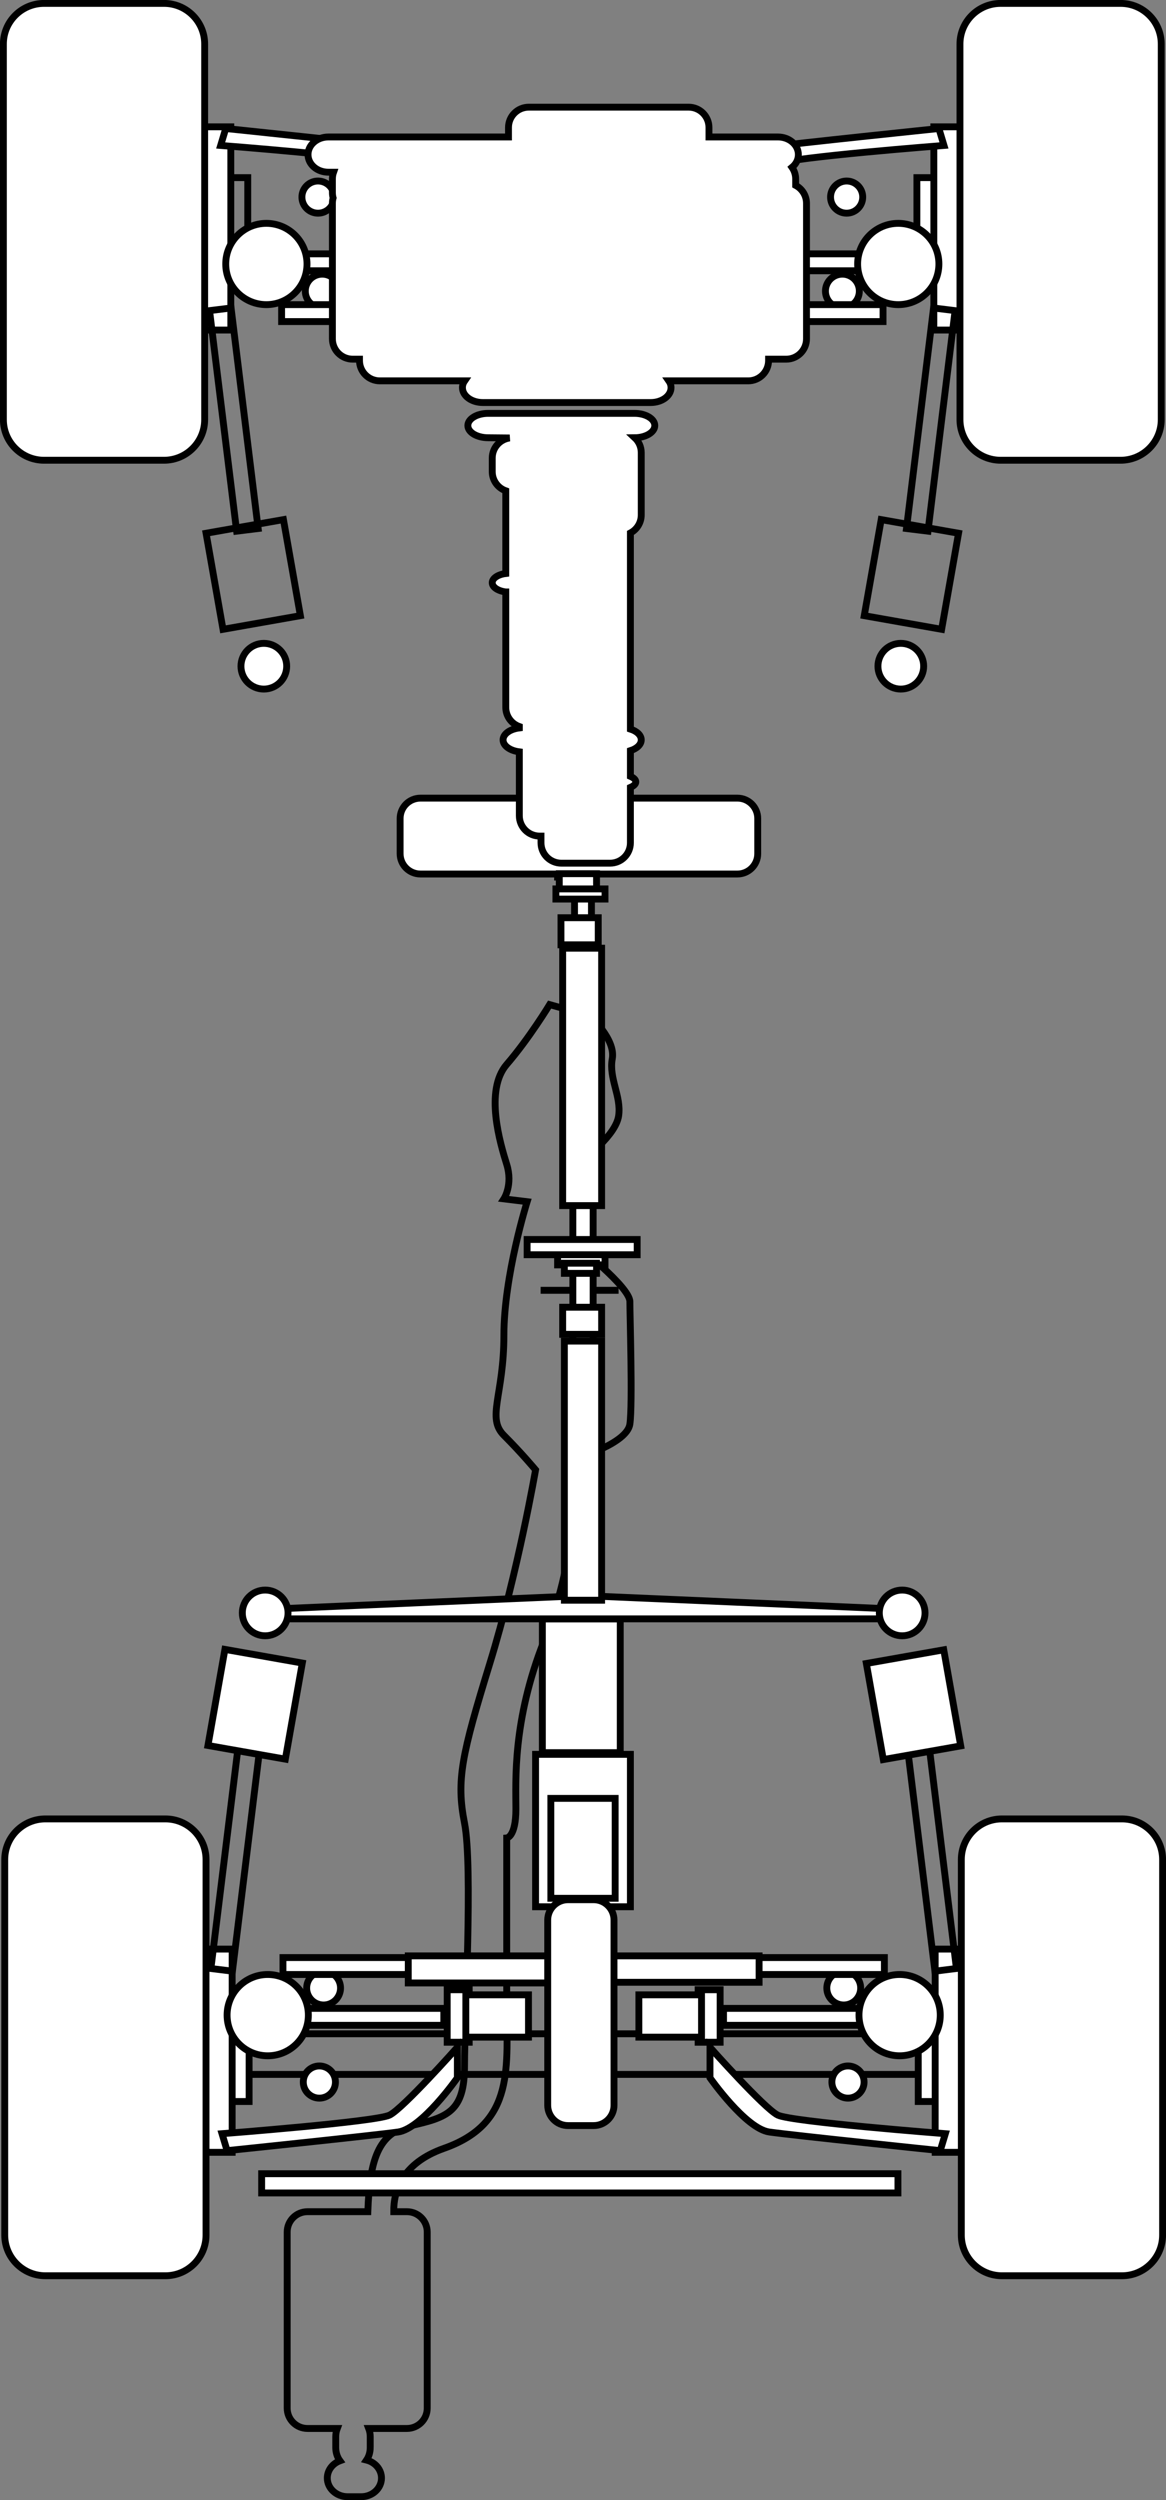 <?xml version="1.0" encoding="utf-8"?>
<!-- Generator: Adobe Illustrator 15.1.0, SVG Export Plug-In . SVG Version: 6.00 Build 0)  -->
<!DOCTYPE svg PUBLIC "-//W3C//DTD SVG 1.1//EN" "http://www.w3.org/Graphics/SVG/1.1/DTD/svg11.dtd">
<svg version="1.1" id="Layer_1" xmlns="http://www.w3.org/2000/svg" xmlns:xlink="http://www.w3.org/1999/xlink" x="0px" y="0px"
	 width="339.601px" height="728px" viewBox="0 0 339.601 728" enable-background="new 0 0 339.601 728" xml:space="preserve">
<rect x="0" y="0" width="339.601" height="728" fill="#808080" stroke="none"/>
<rect x="65.253" y="51.725" fill="none" stroke="#000000" stroke-width="2" stroke-miterlimit="3.864" width="6.904" height="30.572"/>
<rect x="57.36" y="36.928" fill="#FFFFFF" width="9.863" height="59.178"/>
<rect x="57.36" y="36.928" fill="none" stroke="#000000" stroke-width="2" stroke-miterlimit="3.864" width="9.863" height="59.178"/>
<path fill="#FFFFFF" d="M59.609,122.183c0,6.537-5.296,11.836-11.834,11.836H12.821c-6.535,0-11.835-5.299-11.835-11.836V12.826
	c0-6.54,5.3-11.836,11.835-11.836h34.954c6.538,0,11.834,5.296,11.834,11.836V122.183z"/>
<path fill="none" stroke="#000000" stroke-width="2" stroke-miterlimit="3.864" d="M59.609,122.183
	c0,6.537-5.296,11.836-11.834,11.836H12.821c-6.535,0-11.835-5.299-11.835-11.836V12.826c0-6.54,5.3-11.836,11.835-11.836h34.954
	c6.538,0,11.834,5.296,11.834,11.836V122.183z"/>
<g>
	<path fill="#FFFFFF" d="M92.622,52.708c2.583,0,4.684,2.099,4.684,4.686c0,2.587-2.101,4.683-4.684,4.683
		c-2.589,0-4.686-2.096-4.686-4.683C87.937,54.807,90.033,52.708,92.622,52.708"/>
	<path fill="none" stroke="#000000" stroke-width="2" stroke-miterlimit="3.864" d="M92.622,52.708
		c2.583,0,4.684,2.099,4.684,4.686c0,2.587-2.101,4.683-4.684,4.683c-2.589,0-4.686-2.096-4.686-4.683
		C87.937,54.807,90.033,52.708,92.622,52.708z"/>
	<path fill="#FFFFFF" d="M93.854,79.833c2.724,0,4.935,2.205,4.935,4.931c0,2.724-2.211,4.931-4.935,4.931
		c-2.725,0-4.934-2.207-4.934-4.931C88.921,82.037,91.13,79.833,93.854,79.833"/>
	<path fill="none" stroke="#000000" stroke-width="2" stroke-miterlimit="3.864" d="M93.854,79.833
		c2.724,0,4.935,2.205,4.935,4.931c0,2.724-2.211,4.931-4.935,4.931c-2.725,0-4.934-2.207-4.934-4.931
		C88.921,82.037,91.13,79.833,93.854,79.833z"/>
	<rect x="82.513" y="73.912" fill="#FFFFFF" width="46.354" height="4.934"/>
	
		<rect x="82.513" y="73.912" fill="none" stroke="#000000" stroke-width="2" stroke-miterlimit="3.864" width="46.354" height="4.934"/>
	<rect x="129.857" y="68.984" fill="#FFFFFF" width="6.408" height="15.286"/>
	
		<rect x="129.857" y="68.984" fill="none" stroke="#000000" stroke-width="2" stroke-miterlimit="3.864" width="6.408" height="15.286"/>
	<rect x="135.279" y="70.461" fill="#FFFFFF" width="18.246" height="12.329"/>
	
		<rect x="135.279" y="70.461" fill="none" stroke="#000000" stroke-width="2" stroke-miterlimit="3.864" width="18.246" height="12.329"/>
	<rect x="82.019" y="88.708" fill="#FFFFFF" width="41.426" height="4.931"/>
	
		<rect x="82.019" y="88.708" fill="none" stroke="#000000" stroke-width="2" stroke-miterlimit="3.864" width="41.426" height="4.931"/>
	<path fill-rule="evenodd" clip-rule="evenodd" fill="#FFFFFF" d="M65.746,37.422c0,0,42.901,4.438,49.809,5.424
		c6.901,0.983,17.258,15.78,17.258,15.78V67.5c0,0-15.781-17.75-19.725-19.724c-3.946-1.973-48.822-5.424-48.822-5.424
		L65.746,37.422z"/>
	<path fill="none" stroke="#000000" stroke-width="2" stroke-miterlimit="3.864" d="M65.746,37.422
		c0,0,42.901,4.438,49.809,5.424c6.901,0.983,17.258,15.78,17.258,15.78V67.5c0,0-15.781-17.75-19.725-19.724
		c-3.946-1.973-48.822-5.424-48.822-5.424L65.746,37.422z"/>
	<path fill="#FFFFFF" d="M76.841,187.335c3.678,0,6.657,2.981,6.657,6.66c0,3.675-2.979,6.657-6.657,6.657
		c-3.677,0-6.657-2.981-6.657-6.657C70.184,190.317,73.164,187.335,76.841,187.335"/>
	<circle fill="none" stroke="#000000" stroke-width="2" stroke-miterlimit="3.864" cx="76.841" cy="193.994" r="6.658"/>
	<path fill="#FFFFFF" d="M77.582,65.037c6.533,0,11.834,5.298,11.834,11.835c0,6.54-5.301,11.836-11.834,11.836
		c-6.54,0-11.836-5.296-11.836-11.836C65.746,70.335,71.042,65.037,77.582,65.037"/>
	<path fill="none" stroke="#000000" stroke-width="2" stroke-miterlimit="3.864" d="M60.021,155.277l22.534-3.974l4.931,27.972
		l-22.534,3.977L60.021,155.277z M61.037,90.451l6.266-0.771l7.885,64.22l-6.266,0.77L61.037,90.451z M77.582,65.037
		c6.533,0,11.834,5.298,11.834,11.835c0,6.54-5.301,11.836-11.834,11.836c-6.54,0-11.836-5.296-11.836-11.836
		C65.746,70.335,71.042,65.037,77.582,65.037z"/>
	<rect x="267.048" y="51.725" fill="#FFFFFF" width="6.905" height="30.572"/>
	
		<rect x="267.048" y="51.725" fill="none" stroke="#000000" stroke-width="2" stroke-miterlimit="3.864" width="6.905" height="30.572"/>
	<rect x="271.98" y="36.928" fill="#FFFFFF" width="9.86" height="59.178"/>
	
		<rect x="271.98" y="36.928" fill="none" stroke="#000000" stroke-width="2" stroke-miterlimit="3.864" width="9.86" height="59.178"/>
	<path fill="#FFFFFF" d="M338.216,122.183c0,6.537-5.299,11.836-11.836,11.836h-34.953c-6.535,0-11.836-5.299-11.836-11.836V12.826
		c0-6.54,5.301-11.836,11.836-11.836h34.953c6.537,0,11.836,5.296,11.836,11.836V122.183z"/>
</g>
<path fill="none" stroke="#000000" stroke-width="2" stroke-miterlimit="3.864" d="M338.216,122.183
	c0,6.537-5.299,11.836-11.836,11.836h-34.953c-6.535,0-11.836-5.299-11.836-11.836V12.826c0-6.54,5.301-11.836,11.836-11.836h34.953
	c6.537,0,11.836,5.296,11.836,11.836V122.183z"/>
<g>
	<path fill="#FFFFFF" d="M246.584,52.708c2.584,0,4.682,2.099,4.682,4.686c0,2.587-2.098,4.683-4.682,4.683
		c-2.588,0-4.687-2.096-4.687-4.683C241.897,54.807,243.996,52.708,246.584,52.708"/>
	<circle fill="none" stroke="#000000" stroke-width="2" stroke-miterlimit="3.864" cx="246.584" cy="57.392" r="4.684"/>
	<path fill="#FFFFFF" d="M245.348,79.833c2.724,0,4.936,2.205,4.936,4.931c0,2.724-2.212,4.931-4.936,4.931
		s-4.932-2.207-4.932-4.931C240.416,82.037,242.624,79.833,245.348,79.833"/>
	<path fill="none" stroke="#000000" stroke-width="2" stroke-miterlimit="3.864" d="M245.348,79.833
		c2.724,0,4.936,2.205,4.936,4.931c0,2.724-2.212,4.931-4.936,4.931s-4.932-2.207-4.932-4.931
		C240.416,82.037,242.624,79.833,245.348,79.833z"/>
	<rect x="210.334" y="73.912" fill="#FFFFFF" width="46.356" height="4.934"/>
	
		<rect x="210.334" y="73.912" fill="none" stroke="#000000" stroke-width="2" stroke-miterlimit="3.864" width="46.356" height="4.934"/>
	<rect x="202.94" y="68.984" fill="#FFFFFF" width="6.408" height="15.286"/>
	
		<rect x="202.94" y="68.984" fill="none" stroke="#000000" stroke-width="2" stroke-miterlimit="3.864" width="6.408" height="15.286"/>
	<rect x="185.68" y="70.461" fill="#FFFFFF" width="18.248" height="12.329"/>
	
		<rect x="185.68" y="70.461" fill="none" stroke="#000000" stroke-width="2" stroke-miterlimit="3.864" width="18.248" height="12.329"/>
	<rect x="215.763" y="88.708" fill="#FFFFFF" width="41.421" height="4.931"/>
	
		<rect x="215.763" y="88.708" fill="none" stroke="#000000" stroke-width="2" stroke-miterlimit="3.864" width="41.421" height="4.931"/>
	<path fill-rule="evenodd" clip-rule="evenodd" fill="#FFFFFF" d="M273.457,37.422c0,0-42.901,4.438-49.807,5.424
		c-6.903,0.983-17.259,15.78-17.259,15.78V67.5c0,0,15.778-17.75,19.724-19.724c3.947-1.973,48.822-5.424,48.822-5.424
		L273.457,37.422z"/>
	<path fill="none" stroke="#000000" stroke-width="2" stroke-miterlimit="3.864" d="M273.457,37.422
		c0,0-42.901,4.438-49.807,5.424c-6.903,0.983-17.259,15.78-17.259,15.78V67.5c0,0,15.778-17.75,19.724-19.724
		c3.947-1.973,48.822-5.424,48.822-5.424L273.457,37.422z"/>
	<path fill="#FFFFFF" d="M262.363,187.335c3.675,0,6.656,2.981,6.656,6.66c0,3.675-2.981,6.657-6.656,6.657
		c-3.679,0-6.66-2.981-6.66-6.657C255.703,190.317,258.685,187.335,262.363,187.335"/>
	<circle fill="none" stroke="#000000" stroke-width="2" stroke-miterlimit="3.864" cx="262.363" cy="193.994" r="6.658"/>
	<path fill="#FFFFFF" d="M261.621,65.037c6.537,0,11.836,5.298,11.836,11.835c0,6.54-5.299,11.836-11.836,11.836
		c-6.536,0-11.836-5.296-11.836-11.836C249.785,70.335,255.085,65.037,261.621,65.037"/>
</g>
<g>
	<defs>
		<rect id="SVGID_1_" width="339.601" height="728"/>
	</defs>
	<clipPath id="SVGID_2_">
		<use xlink:href="#SVGID_1_"  overflow="visible"/>
	</clipPath>
	<path clip-path="url(#SVGID_2_)" fill="none" stroke="#000000" stroke-width="2" stroke-miterlimit="3.864" d="M270.401,604.045
		H15.938v-11.834h254.463V604.045z M107.829,712.687c0,1.382-0.398,2.652-1.072,3.659c2.507,0.631,4.35,2.738,4.35,5.237
		c0,3.001-2.647,5.43-5.915,5.43h-3.948c-3.266,0-5.918-2.429-5.918-5.43c0-2.271,1.522-4.216,3.677-5.031
		c-0.76-1.035-1.22-2.388-1.22-3.865v-3.124c0-0.862,0.156-1.684,0.44-2.422h-8.665c-3.267,0-5.915-2.647-5.915-5.918v-51.286
		c0-3.271,2.648-5.921,5.915-5.921h17.573c0.531-15.207,3.064-22.9,12.386-25.008c10.864-2.456,15.776-4.097,15.776-17.42
		c0-13.319,2.459-58.206,0-70.71c-2.455-12.507-0.816-19.878,7.373-46.524c8.192-26.646,13.323-56.352,13.323-56.352
		s-4.093-4.916-9.228-10.049c-5.13-5.13,0-11.684,0-29.102c0-17.42,6.772-38.934,6.772-38.934l-6.772-0.822
		c0,0,2.676-4.09,0.82-10.043c-1.854-5.954-6.555-21.517,0-29.104c6.558-7.592,12.504-17.421,12.504-17.421l11.686,3.28
		c0,0,7.589,6.769,6.555,12.501c-1.039,5.737,2.672,10.865,1.855,16.602c-0.821,5.734-10.048,12.504-10.048,12.504l-2.46,25.008
		c0,0,15.782,12.288,15.782,16.6c0,4.31,0.816,29.926,0,35.656c-0.82,5.733-15.782,10.049-15.782,10.049
		c0,9.226,0,29.705-9.226,53.076c-9.229,23.367-8.192,40.787-8.192,48.979s-2.674,8.408-2.674,8.408v47.345
		c0,19.271,2.674,35.654-18.241,43.027c-12.268,4.327-14.726,12.462-14.661,18.453h3.832c3.271,0,5.918,2.65,5.918,5.921v51.286
		c0,3.271-2.647,5.918-5.918,5.918h-11.123c0.286,0.738,0.44,1.56,0.44,2.422V712.687z M279.179,155.277l-22.528-3.974
		l-4.936,27.972l22.536,3.977L279.179,155.277z M278.166,90.451L271.9,89.68l-7.885,64.22l6.266,0.77L278.166,90.451z
		 M261.621,65.037c6.537,0,11.836,5.298,11.836,11.835c0,6.54-5.299,11.836-11.836,11.836c-6.536,0-11.836-5.296-11.836-11.836
		C249.785,70.335,255.085,65.037,261.621,65.037z"/>
</g>
<g>
	<rect x="76.207" y="632.959" fill="#FFFFFF" width="185.318" height="5.606"/>
	
		<rect x="76.207" y="632.959" fill="none" stroke="#000000" stroke-width="2" stroke-miterlimit="3.864" width="185.318" height="5.606"/>
	<rect x="155.989" y="510.844" fill="#FFFFFF" width="27.615" height="44.382"/>
	
		<rect x="155.989" y="510.844" fill="none" stroke="#000000" stroke-width="2" stroke-miterlimit="3.864" width="27.615" height="44.382"/>
	<rect x="160.431" y="523.664" fill="#FFFFFF" width="18.739" height="29.096"/>
	
		<rect x="160.431" y="523.664" fill="none" stroke="#000000" stroke-width="2" stroke-miterlimit="3.864" width="18.739" height="29.096"/>
	<rect x="157.966" y="471.389" fill="#FFFFFF" width="22.685" height="38.959"/>
	
		<rect x="157.966" y="471.389" fill="none" stroke="#000000" stroke-width="2" stroke-miterlimit="3.864" width="22.685" height="38.959"/>
	<rect x="158.46" y="375.717" fill="#FFFFFF" width="20.71" height="0.009"/>
	
		<rect x="158.46" y="375.717" fill="none" stroke="#000000" stroke-width="2" stroke-miterlimit="3.864" width="20.71" height="0.009"/>
	<polygon fill="#FFFFFF" points="258.07,471.392 173.153,471.392 166.841,471.392 81.919,471.392 81.919,468.431 166.841,464.758 
		166.841,464.486 169.993,464.621 173.153,464.486 173.153,464.758 258.07,468.431 	"/>
	<polygon fill="none" stroke="#000000" stroke-width="2" stroke-miterlimit="3.864" points="258.07,471.392 173.153,471.392 
		166.841,471.392 81.919,471.392 81.919,468.431 166.841,464.758 166.841,464.486 169.993,464.621 173.153,464.486 173.153,464.758 
		258.07,468.431 	"/>
	<rect x="166.841" y="348.102" fill="#FFFFFF" width="5.915" height="47.342"/>
	
		<rect x="166.841" y="348.102" fill="none" stroke="#000000" stroke-width="2" stroke-miterlimit="3.864" width="5.915" height="47.342"/>
	<rect x="162.4" y="250.951" fill="#FFFFFF" width="10.849" height="4.441"/>
	
		<rect x="162.4" y="250.951" fill="none" stroke="#000000" stroke-width="2" stroke-miterlimit="3.864" width="10.849" height="4.441"/>
	<rect x="167.333" y="254.897" fill="#FFFFFF" width="4.929" height="25.152"/>
	
		<rect x="167.333" y="254.897" fill="none" stroke="#000000" stroke-width="2" stroke-miterlimit="3.864" width="4.929" height="25.152"/>
	<rect x="267.443" y="581.363" fill="#FFFFFF" width="6.904" height="30.573"/>
	
		<rect x="267.443" y="581.363" fill="none" stroke="#000000" stroke-width="2" stroke-miterlimit="3.864" width="6.904" height="30.573"/>
	<rect x="272.374" y="567.552" fill="#FFFFFF" width="9.863" height="59.178"/>
	
		<rect x="272.374" y="567.552" fill="none" stroke="#000000" stroke-width="2" stroke-miterlimit="3.864" width="9.863" height="59.178"/>
	<path fill="#FFFFFF" d="M338.61,650.836c0,6.537-5.298,11.836-11.835,11.836h-34.953c-6.535,0-11.834-5.299-11.834-11.836V541.478
		c0-6.536,5.299-11.834,11.834-11.834h34.953c6.537,0,11.835,5.298,11.835,11.834V650.836z"/>
</g>
<path fill="none" stroke="#000000" stroke-width="2" stroke-miterlimit="3.864" d="M338.61,650.836
	c0,6.537-5.298,11.836-11.835,11.836h-34.953c-6.535,0-11.834-5.299-11.834-11.836V541.478c0-6.536,5.299-11.834,11.834-11.834
	h34.953c6.537,0,11.835,5.298,11.835,11.834V650.836z"/>
<g>
	<path fill="#FFFFFF" d="M246.978,601.582c2.583,0,4.684,2.099,4.684,4.682c0,2.591-2.101,4.687-4.684,4.687
		c-2.589,0-4.687-2.096-4.687-4.687C242.291,603.681,244.389,601.582,246.978,601.582"/>
	<path fill="none" stroke="#000000" stroke-width="2" stroke-miterlimit="3.864" d="M246.978,601.582
		c2.583,0,4.684,2.099,4.684,4.682c0,2.591-2.101,4.687-4.684,4.687c-2.589,0-4.687-2.096-4.687-4.687
		C242.291,603.681,244.389,601.582,246.978,601.582z"/>
	<path fill="#FFFFFF" d="M245.743,573.964c2.724,0,4.933,2.207,4.933,4.934c0,2.724-2.209,4.931-4.933,4.931
		c-2.721,0-4.932-2.207-4.932-4.931C240.812,576.171,243.022,573.964,245.743,573.964"/>
	<path fill="none" stroke="#000000" stroke-width="2" stroke-miterlimit="3.864" d="M245.743,573.964
		c2.724,0,4.933,2.207,4.933,4.934c0,2.724-2.209,4.931-4.933,4.931c-2.721,0-4.932-2.207-4.932-4.931
		C240.812,576.171,243.022,573.964,245.743,573.964z"/>
	<rect x="210.729" y="584.815" fill="#FFFFFF" width="46.355" height="4.931"/>
	
		<rect x="210.729" y="584.815" fill="none" stroke="#000000" stroke-width="2" stroke-miterlimit="3.864" width="46.355" height="4.931"/>
	<rect x="203.335" y="579.388" fill="#FFFFFF" width="6.407" height="15.289"/>
	
		<rect x="203.335" y="579.388" fill="none" stroke="#000000" stroke-width="2" stroke-miterlimit="3.864" width="6.407" height="15.289"/>
	<rect x="186.075" y="580.867" fill="#FFFFFF" width="18.245" height="12.329"/>
	
		<rect x="186.075" y="580.867" fill="none" stroke="#000000" stroke-width="2" stroke-miterlimit="3.864" width="18.245" height="12.329"/>
	<rect x="216.156" y="570.019" fill="#FFFFFF" width="41.422" height="4.931"/>
	
		<rect x="216.156" y="570.019" fill="none" stroke="#000000" stroke-width="2" stroke-miterlimit="3.864" width="41.422" height="4.931"/>
	<path fill-rule="evenodd" clip-rule="evenodd" fill="#FFFFFF" d="M273.854,626.239c0,0-42.904-4.44-49.809-5.428
		c-6.905-0.982-17.261-15.779-17.261-15.779v-8.875c0,0,15.78,17.754,19.727,19.727c3.943,1.971,48.823,5.422,48.823,5.422
		L273.854,626.239z"/>
	<path fill="none" stroke="#000000" stroke-width="2" stroke-miterlimit="3.864" d="M273.854,626.239
		c0,0-42.904-4.44-49.809-5.428c-6.905-0.982-17.261-15.779-17.261-15.779v-8.875c0,0,15.78,17.754,19.727,19.727
		c3.943,1.971,48.823,5.422,48.823,5.422L273.854,626.239z"/>
	<path fill="#FFFFFF" d="M262.757,463.006c3.68,0,6.657,2.981,6.657,6.656c0,3.679-2.978,6.66-6.657,6.66
		c-3.678,0-6.656-2.981-6.656-6.66C256.101,465.987,259.079,463.006,262.757,463.006"/>
	<path fill="none" stroke="#000000" stroke-width="2" stroke-miterlimit="3.864" d="M262.757,463.006
		c3.68,0,6.657,2.981,6.657,6.656c0,3.679-2.978,6.66-6.657,6.66c-3.678,0-6.656-2.981-6.656-6.66
		C256.101,465.987,259.079,463.006,262.757,463.006z"/>
	<path fill="#FFFFFF" d="M262.019,574.949c6.533,0,11.836,5.3,11.836,11.836c0,6.54-5.303,11.836-11.836,11.836
		c-6.54,0-11.835-5.296-11.835-11.836C250.184,580.249,255.479,574.949,262.019,574.949"/>
	<path fill="none" stroke="#000000" stroke-width="2" stroke-miterlimit="3.864" d="M278.558,573.207l-6.263,0.773l-7.886-64.22
		l6.266-0.767L278.558,573.207z M262.019,574.949c6.533,0,11.836,5.3,11.836,11.836c0,6.54-5.303,11.836-11.836,11.836
		c-6.54,0-11.835-5.296-11.835-11.836C250.184,580.249,255.479,574.949,262.019,574.949z"/>
	
		<rect x="254.401" y="482.18" transform="matrix(0.985 -0.174 0.174 0.985 -82.156 53.703)" fill="#FFFFFF" width="22.884" height="28.406"/>
	
		<rect x="254.401" y="482.18" transform="matrix(0.985 -0.174 0.174 0.985 -82.156 53.703)" fill="none" stroke="#000000" stroke-width="2" stroke-miterlimit="3.864" width="22.884" height="28.406"/>
	<rect x="65.647" y="581.363" fill="#FFFFFF" width="6.906" height="30.573"/>
	
		<rect x="65.647" y="581.363" fill="none" stroke="#000000" stroke-width="2" stroke-miterlimit="3.864" width="6.906" height="30.573"/>
	<rect x="57.756" y="567.552" fill="#FFFFFF" width="9.861" height="59.178"/>
	
		<rect x="57.756" y="567.552" fill="none" stroke="#000000" stroke-width="2" stroke-miterlimit="3.864" width="9.861" height="59.178"/>
	<path fill="#FFFFFF" d="M60.006,650.836c0,6.537-5.298,11.836-11.836,11.836H13.217c-6.539,0-11.836-5.299-11.836-11.836V541.478
		c0-6.536,5.297-11.834,11.836-11.834H48.17c6.538,0,11.836,5.298,11.836,11.834V650.836z"/>
</g>
<path fill="none" stroke="#000000" stroke-width="2" stroke-miterlimit="3.864" d="M60.006,650.836
	c0,6.537-5.298,11.836-11.836,11.836H13.217c-6.539,0-11.836-5.299-11.836-11.836V541.478c0-6.536,5.297-11.834,11.836-11.834H48.17
	c6.538,0,11.836,5.298,11.836,11.834V650.836z"/>
<g>
	<path fill="#FFFFFF" d="M93.017,601.582c2.591,0,4.682,2.099,4.682,4.682c0,2.591-2.091,4.687-4.682,4.687
		s-4.685-2.096-4.685-4.687C88.332,603.681,90.426,601.582,93.017,601.582"/>
	<path fill="none" stroke="#000000" stroke-width="2" stroke-miterlimit="3.864" d="M93.017,601.582
		c2.591,0,4.682,2.099,4.682,4.682c0,2.591-2.091,4.687-4.682,4.687s-4.685-2.096-4.685-4.687
		C88.332,603.681,90.426,601.582,93.017,601.582z"/>
	<path fill="#FFFFFF" d="M94.25,573.964c2.724,0,4.932,2.207,4.932,4.934c0,2.724-2.208,4.931-4.932,4.931
		c-2.725,0-4.936-2.207-4.936-4.931C89.314,576.171,91.525,573.964,94.25,573.964"/>
	<circle fill="none" stroke="#000000" stroke-width="2" stroke-miterlimit="3.864" cx="94.25" cy="578.896" r="4.932"/>
	<rect x="82.906" y="584.815" fill="#FFFFFF" width="46.356" height="4.931"/>
	
		<rect x="82.906" y="584.815" fill="none" stroke="#000000" stroke-width="2" stroke-miterlimit="3.864" width="46.356" height="4.931"/>
	<rect x="130.249" y="579.388" fill="#FFFFFF" width="6.41" height="15.289"/>
	
		<rect x="130.249" y="579.388" fill="none" stroke="#000000" stroke-width="2" stroke-miterlimit="3.864" width="6.41" height="15.289"/>
	<rect x="135.675" y="580.867" fill="#FFFFFF" width="18.246" height="12.329"/>
	
		<rect x="135.675" y="580.867" fill="none" stroke="#000000" stroke-width="2" stroke-miterlimit="3.864" width="18.246" height="12.329"/>
	<rect x="82.417" y="570.019" fill="#FFFFFF" width="41.423" height="4.931"/>
	
		<rect x="82.417" y="570.019" fill="none" stroke="#000000" stroke-width="2" stroke-miterlimit="3.864" width="41.423" height="4.931"/>
	<path fill-rule="evenodd" clip-rule="evenodd" fill="#FFFFFF" d="M66.14,626.239c0,0,42.902-4.44,49.81-5.428
		c6.9-0.982,17.256-15.779,17.256-15.779v-8.875c0,0-15.776,17.754-19.724,19.727c-3.948,1.971-48.823,5.422-48.823,5.422
		L66.14,626.239z"/>
	<path fill="none" stroke="#000000" stroke-width="2" stroke-miterlimit="3.864" d="M66.14,626.239c0,0,42.902-4.44,49.81-5.428
		c6.9-0.982,17.256-15.779,17.256-15.779v-8.875c0,0-15.776,17.754-19.724,19.727c-3.948,1.971-48.823,5.422-48.823,5.422
		L66.14,626.239z"/>
	<path fill="#FFFFFF" d="M77.234,463.006c3.678,0,6.659,2.981,6.659,6.656c0,3.679-2.981,6.66-6.659,6.66
		c-3.675,0-6.656-2.981-6.656-6.66C70.578,465.987,73.56,463.006,77.234,463.006"/>
	<path fill="none" stroke="#000000" stroke-width="2" stroke-miterlimit="3.864" d="M77.234,463.006
		c3.678,0,6.659,2.981,6.659,6.656c0,3.679-2.981,6.66-6.659,6.66c-3.675,0-6.656-2.981-6.656-6.66
		C70.578,465.987,73.56,463.006,77.234,463.006z"/>
	<path fill="#FFFFFF" d="M77.976,574.949c6.537,0,11.836,5.3,11.836,11.836c0,6.54-5.299,11.836-11.836,11.836
		c-6.539,0-11.835-5.296-11.835-11.836C66.14,580.249,71.437,574.949,77.976,574.949"/>
	<path fill="none" stroke="#000000" stroke-width="2" stroke-miterlimit="3.864" d="M61.431,573.207l6.264,0.773l7.89-64.22
		l-6.269-0.767L61.431,573.207z M77.976,574.949c6.537,0,11.836,5.3,11.836,11.836c0,6.54-5.299,11.836-11.836,11.836
		c-6.539,0-11.835-5.296-11.835-11.836C66.14,580.249,71.437,574.949,77.976,574.949z"/>
	
		<rect x="62.709" y="482.18" transform="matrix(-0.985 -0.174 0.174 -0.985 60.974 998.101)" fill="#FFFFFF" width="22.882" height="28.406"/>
	
		<rect x="62.709" y="482.18" transform="matrix(-0.985 -0.174 0.174 -0.985 60.974 998.101)" fill="none" stroke="#000000" stroke-width="2" stroke-miterlimit="3.864" width="22.882" height="28.406"/>
	<polygon fill="#FFFFFF" points="221.089,577.218 161.811,577.218 161.811,577.417 118.907,577.417 118.907,569.529 
		150.469,569.529 161.811,569.529 221.089,569.529 	"/>
	<polygon fill="none" stroke="#000000" stroke-width="2" stroke-miterlimit="3.864" points="221.089,577.218 161.811,577.218 
		161.811,577.417 118.907,577.417 118.907,569.529 150.469,569.529 161.811,569.529 221.089,569.529 	"/>
	<path fill="#FFFFFF" d="M220.69,248.585c0,3.268-2.647,5.918-5.915,5.918H122.46c-3.274,0-5.922-2.65-5.922-5.918V238.33
		c0-3.271,2.647-5.921,5.922-5.921h92.315c3.268,0,5.915,2.65,5.915,5.921V248.585z"/>
	<path fill="none" stroke="#000000" stroke-width="2" stroke-miterlimit="3.864" d="M220.69,248.585
		c0,3.268-2.647,5.918-5.915,5.918H122.46c-3.274,0-5.922-2.65-5.922-5.918V238.33c0-3.271,2.647-5.921,5.922-5.921h92.315
		c3.268,0,5.915,2.65,5.915,5.921V248.585z"/>
	<path fill="#FFFFFF" d="M147.311,172.371c-2.263-0.286-3.945-1.381-3.945-2.689c0-1.305,1.683-2.4,3.945-2.687v-24.082
		c-2.299-0.812-3.945-3.007-3.945-5.58v-3.946c0-2.987,2.21-5.457,5.084-5.859l-6.266-0.062c-3.27,0-5.918-1.585-5.918-3.547
		s2.648-3.553,5.918-3.553h42.606c3.266,0,5.918,1.591,5.918,3.553c0,1.947-2.607,3.523-5.839,3.547
		c1.164,1.083,1.896,2.627,1.896,4.341v18.147c0,2.271-1.279,4.244-3.157,5.238v57.113c1.878,0.595,3.157,1.778,3.157,3.142
		c0,1.363-1.279,2.545-3.157,3.14v7.48c0.979,0.419,1.576,0.986,1.576,1.608c0,0.623-0.598,1.187-1.576,1.609v16.142
		c0,3.272-2.65,5.921-5.918,5.921h-14.203c-3.268,0-5.918-2.648-5.918-5.921v-1.967h-0.396c-3.267,0-5.915-2.655-5.915-5.921
		v-18.612c-2.703-0.33-4.734-1.76-4.734-3.479c0-1.72,2.031-3.154,4.734-3.48v-0.406c-2.302-0.815-3.946-3.007-3.946-5.582V172.371z
		"/>
	<path fill="none" stroke="#000000" stroke-width="2" stroke-miterlimit="3.864" d="M147.311,172.371
		c-2.263-0.286-3.945-1.381-3.945-2.689c0-1.305,1.683-2.4,3.945-2.687v-24.082c-2.299-0.812-3.945-3.007-3.945-5.58v-3.946
		c0-2.987,2.21-5.457,5.084-5.859l-6.266-0.062c-3.27,0-5.918-1.585-5.918-3.547s2.648-3.553,5.918-3.553h42.606
		c3.266,0,5.918,1.591,5.918,3.553c0,1.947-2.607,3.523-5.839,3.547c1.164,1.083,1.896,2.627,1.896,4.341v18.147
		c0,2.271-1.279,4.244-3.157,5.238v57.113c1.878,0.595,3.157,1.778,3.157,3.142c0,1.363-1.279,2.545-3.157,3.14v7.48
		c0.979,0.419,1.576,0.986,1.576,1.608c0,0.623-0.598,1.187-1.576,1.609v16.142c0,3.272-2.65,5.921-5.918,5.921h-14.203
		c-3.268,0-5.918-2.648-5.918-5.921v-1.967h-0.396c-3.267,0-5.915-2.655-5.915-5.921v-18.612c-2.703-0.33-4.734-1.76-4.734-3.479
		c0-1.72,2.031-3.154,4.734-3.48v-0.406c-2.302-0.815-3.946-3.007-3.946-5.582V172.371z"/>
	<path fill="#FFFFFF" d="M97.024,57.639c-0.14-0.502-0.21-1.03-0.21-1.576v-3.944c0-0.695,0.117-1.358,0.333-1.974H95.63
		c-3.268,0-5.917-2.294-5.917-5.129c0-2.833,2.649-5.127,5.917-5.127h52.469v-2.762c0-3.27,2.65-5.92,5.921-5.92h46.553
		c3.268,0,5.915,2.65,5.915,5.92v2.762h20.124c3.266,0,5.915,2.294,5.915,5.127c0,1.468-0.707,2.788-1.85,3.722
		c0.67,0.96,1.062,2.122,1.062,3.381v1.865c1.877,0.993,3.155,2.963,3.155,5.235v39.45c0,3.27-2.647,5.918-5.918,5.918h-5.126v0.394
		c0,3.27-2.65,5.918-5.921,5.918h-23.134c0.415,0.595,0.647,1.264,0.647,1.973c0,2.397-2.649,4.342-5.917,4.342h-48.921
		c-3.268,0-5.915-1.945-5.915-4.342c0-0.709,0.23-1.378,0.642-1.973h-24.706c-3.273,0-5.921-2.648-5.921-5.918v-0.394h-1.975
		c-3.266,0-5.915-2.648-5.915-5.918v-39.45C96.814,58.672,96.885,58.141,97.024,57.639"/>
	<path fill="none" stroke="#000000" stroke-width="2" stroke-miterlimit="3.864" d="M97.024,57.639
		c-0.14-0.502-0.21-1.03-0.21-1.576v-3.944c0-0.695,0.117-1.358,0.333-1.974H95.63c-3.268,0-5.917-2.294-5.917-5.129
		c0-2.833,2.649-5.127,5.917-5.127h52.469v-2.762c0-3.27,2.65-5.92,5.921-5.92h46.553c3.268,0,5.915,2.65,5.915,5.92v2.762h20.124
		c3.266,0,5.915,2.294,5.915,5.127c0,1.468-0.707,2.788-1.85,3.722c0.67,0.96,1.062,2.122,1.062,3.381v1.865
		c1.877,0.993,3.155,2.963,3.155,5.235v39.45c0,3.27-2.647,5.918-5.918,5.918h-5.126v0.394c0,3.27-2.65,5.918-5.921,5.918h-23.134
		c0.415,0.595,0.647,1.264,0.647,1.973c0,2.397-2.649,4.342-5.917,4.342h-48.921c-3.268,0-5.915-1.945-5.915-4.342
		c0-0.709,0.23-1.378,0.642-1.973h-24.706c-3.273,0-5.921-2.648-5.921-5.918v-0.394h-1.975c-3.266,0-5.915-2.648-5.915-5.918v-39.45
		C96.814,58.672,96.885,58.141,97.024,57.639z"/>
	<path fill="#FFFFFF" d="M178.831,613.028c0,3.268-2.646,5.915-5.918,5.915h-7.478c-3.266,0-5.913-2.647-5.913-5.915v-53.935
		c0-3.266,2.647-5.919,5.913-5.919h7.478c3.271,0,5.918,2.653,5.918,5.919V613.028z"/>
	<path fill="none" stroke="#000000" stroke-width="2" stroke-miterlimit="3.864" d="M178.831,613.028
		c0,3.268-2.646,5.915-5.918,5.915h-7.478c-3.266,0-5.913-2.647-5.913-5.915v-53.935c0-3.266,2.647-5.919,5.913-5.919h7.478
		c3.271,0,5.918,2.653,5.918,5.919V613.028z"/>
	<rect x="163.881" y="276.102" fill="#FFFFFF" width="11.342" height="74.96"/>
	
		<rect x="163.881" y="276.102" fill="none" stroke="#000000" stroke-width="2" stroke-miterlimit="3.864" width="11.342" height="74.96"/>
	<rect x="164.375" y="390.514" fill="#FFFFFF" width="10.848" height="75.453"/>
	
		<rect x="164.375" y="390.514" fill="none" stroke="#000000" stroke-width="2" stroke-miterlimit="3.864" width="10.848" height="75.453"/>
	<rect x="163.388" y="267.227" fill="#FFFFFF" width="10.849" height="7.89"/>
	
		<rect x="163.388" y="267.227" fill="none" stroke="#000000" stroke-width="2" stroke-miterlimit="3.864" width="10.849" height="7.89"/>
	<rect x="162.895" y="254.405" fill="#FFFFFF" width="10.848" height="6.411"/>
	
		<rect x="162.895" y="254.405" fill="none" stroke="#000000" stroke-width="2" stroke-miterlimit="3.864" width="10.848" height="6.411"/>
	<rect x="161.907" y="258.842" fill="#FFFFFF" width="14.303" height="2.958"/>
	
		<rect x="161.907" y="258.842" fill="none" stroke="#000000" stroke-width="2" stroke-miterlimit="3.864" width="14.303" height="2.958"/>
	<rect x="163.881" y="380.653" fill="#FFFFFF" width="11.342" height="7.89"/>
	
		<rect x="163.881" y="380.653" fill="none" stroke="#000000" stroke-width="2" stroke-miterlimit="3.864" width="11.342" height="7.89"/>
	<rect x="162.4" y="364.868" fill="#FFFFFF" width="13.81" height="3.453"/>
	
		<rect x="162.4" y="364.868" fill="none" stroke="#000000" stroke-width="2" stroke-miterlimit="3.864" width="13.81" height="3.453"/>
	<rect x="164.375" y="367.829" fill="#FFFFFF" width="9.367" height="2.957"/>
	
		<rect x="164.375" y="367.829" fill="none" stroke="#000000" stroke-width="2" stroke-miterlimit="3.864" width="9.367" height="2.957"/>
	<rect x="153.525" y="360.925" fill="#FFFFFF" width="32.053" height="4.439"/>
	
		<rect x="153.525" y="360.925" fill="none" stroke="#000000" stroke-width="2" stroke-miterlimit="3.864" width="32.053" height="4.439"/>
</g>
</svg>
